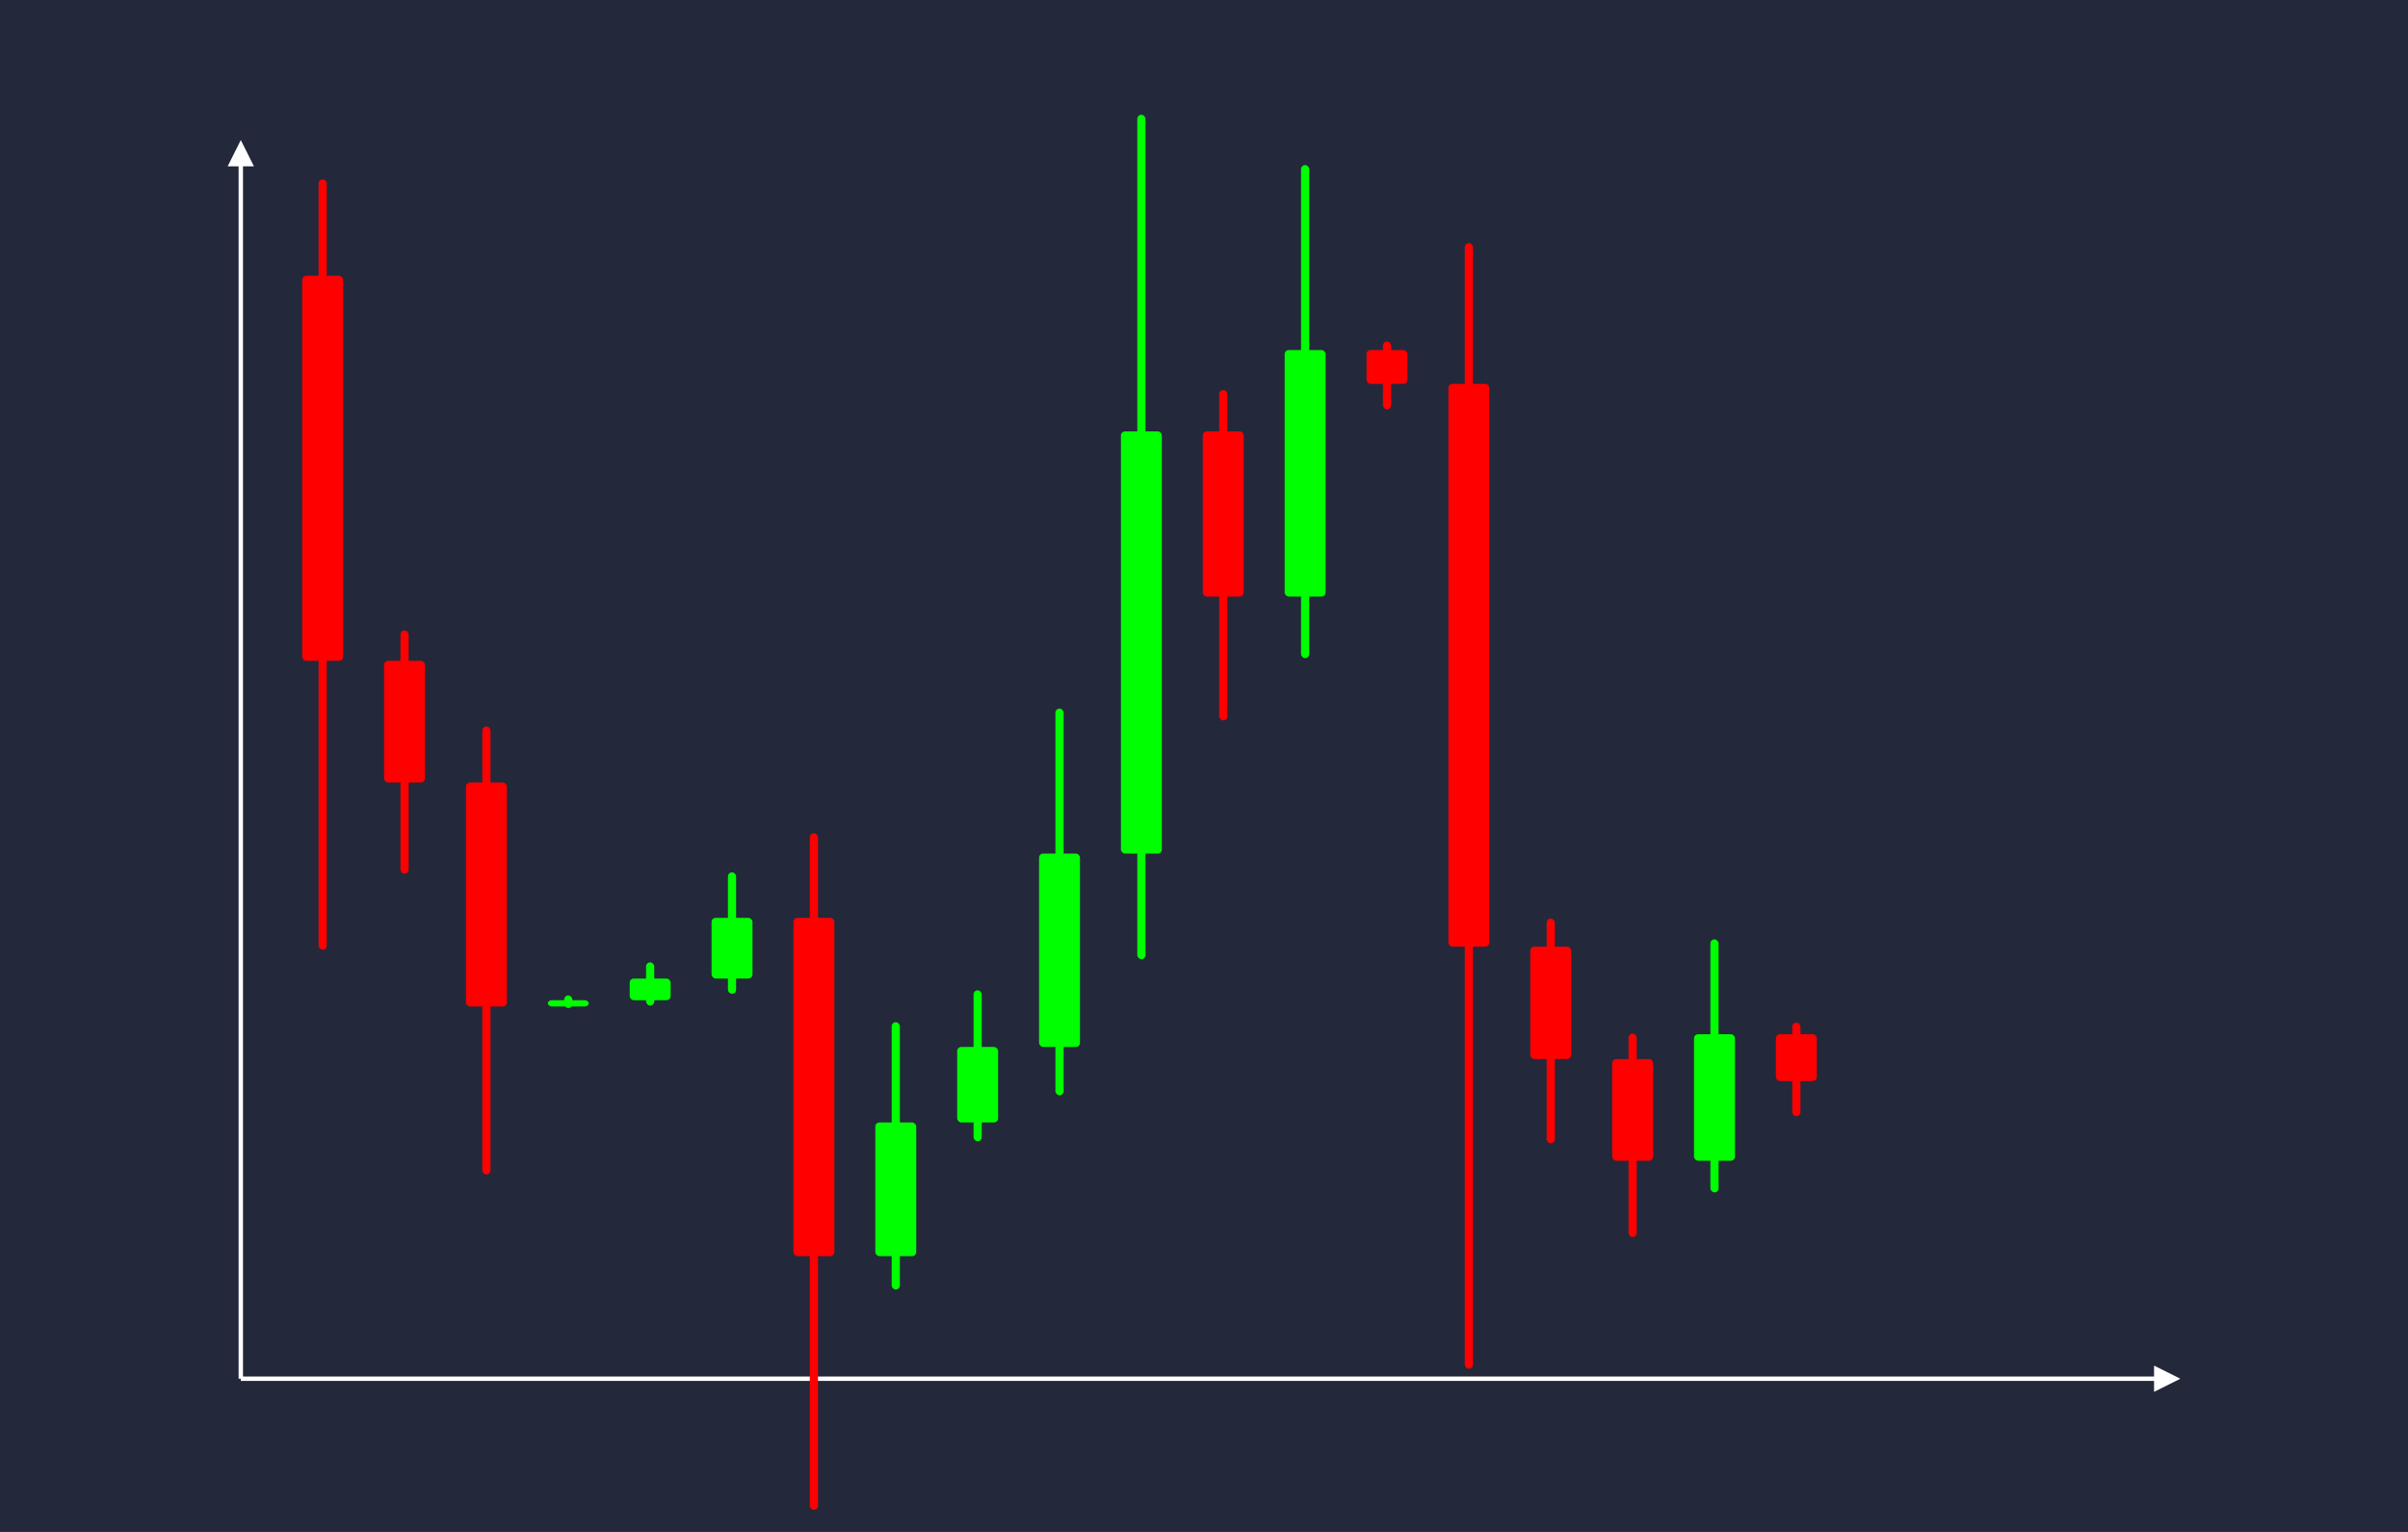 <svg width='1100' height='700' viewBox='0 0 1100 700' fill='none' xmlns='http://www.w3.org/2000/svg'>
            <style>
                .regular {
                    font: normal 25.3px sans-serif;
                }
            </style>

            <defs>
                <marker id='arrow' viewBox='0 0 10 10' refX='5' refY='5' markerWidth='6' markerHeight='6' orient='auto-start-reverse'>
                    <path fill='#fff' d='M 0 0 L 10 5 L 0 10 z' />
                </marker>
            </defs>

            <rect width='1100' height='700' fill='#24283b'/>

            <line x1='110' y1='630' x2='110' y2='70' stroke='#fff' stroke-width='2' marker-end='url(#arrow)'/>
            <line x1='110' y1='630' x2='990' y2='630' stroke='#fff' stroke-width='2' marker-end='url(#arrow)'/>

            <rect x='138.05' y='125.99' width='18.70' height='175.98' rx='1.87' fill='#f00' /><rect x='145.53' y='82.00' width='3.74' height='351.96' rx='1.87' fill='#f00' />
<rect x='175.45' y='301.97' width='18.70' height='55.57' rx='1.87' fill='#f00' /><rect x='182.93' y='288.08' width='3.74' height='111.13' rx='1.87' fill='#f00' />
<rect x='212.85' y='357.54' width='18.70' height='102.37' rx='1.87' fill='#f00' /><rect x='220.33' y='331.95' width='3.74' height='204.73' rx='1.87' fill='#f00' />
<rect x='250.25' y='457.03' width='18.70' height='2.88' rx='1.87' fill='#0f0' /><rect x='257.73' y='454.87' width='3.74' height='5.76' rx='1.87' fill='#0f0' />
<rect x='287.65' y='447.15' width='18.70' height='9.88' rx='1.87' fill='#0f0' /><rect x='295.13' y='439.74' width='3.74' height='19.76' rx='1.87' fill='#0f0' />
<rect x='325.05' y='419.41' width='18.70' height='27.74' rx='1.87' fill='#0f0' /><rect x='332.53' y='398.61' width='3.74' height='55.48' rx='1.87' fill='#0f0' />
<rect x='362.45' y='419.41' width='18.70' height='154.58' rx='1.87' fill='#f00' /><rect x='369.93' y='380.76' width='3.74' height='309.16' rx='1.87' fill='#f00' />
<rect x='399.85' y='512.90' width='18.70' height='61.09' rx='1.87' fill='#0f0' /><rect x='407.33' y='467.08' width='3.74' height='122.18' rx='1.87' fill='#0f0' />
<rect x='437.25' y='478.40' width='18.70' height='34.49' rx='1.87' fill='#0f0' /><rect x='444.73' y='452.53' width='3.74' height='68.98' rx='1.87' fill='#0f0' />
<rect x='474.65' y='390.05' width='18.70' height='88.35' rx='1.87' fill='#0f0' /><rect x='482.13' y='323.78' width='3.74' height='176.71' rx='1.87' fill='#0f0' />
<rect x='512.05' y='197.13' width='18.70' height='192.92' rx='1.87' fill='#0f0' /><rect x='519.53' y='52.44' width='3.74' height='385.84' rx='1.87' fill='#0f0' />
<rect x='549.45' y='197.13' width='18.70' height='75.46' rx='1.87' fill='#f00' /><rect x='556.93' y='178.26' width='3.74' height='150.92' rx='1.87' fill='#f00' />
<rect x='586.85' y='159.94' width='18.70' height='112.65' rx='1.87' fill='#0f0' /><rect x='594.33' y='75.44' width='3.74' height='225.31' rx='1.87' fill='#0f0' />
<rect x='624.25' y='159.94' width='18.70' height='15.48' rx='1.87' fill='#f00' /><rect x='631.73' y='156.07' width='3.74' height='30.95' rx='1.87' fill='#f00' />
<rect x='661.65' y='175.41' width='18.70' height='257.16' rx='1.87' fill='#f00' /><rect x='669.13' y='111.12' width='3.74' height='514.32' rx='1.87' fill='#f00' />
<rect x='699.05' y='432.57' width='18.70' height='51.35' rx='1.87' fill='#f00' /><rect x='706.53' y='419.74' width='3.74' height='102.71' rx='1.87' fill='#f00' />
<rect x='736.45' y='483.93' width='18.70' height='46.48' rx='1.87' fill='#f00' /><rect x='743.93' y='472.31' width='3.74' height='92.96' rx='1.87' fill='#f00' />
<rect x='773.85' y='472.59' width='18.70' height='57.81' rx='1.87' fill='#0f0' /><rect x='781.33' y='429.23' width='3.74' height='115.63' rx='1.87' fill='#0f0' />
<rect x='811.25' y='472.59' width='18.70' height='21.40' rx='1.87' fill='#f00' /><rect x='818.73' y='467.25' width='3.74' height='42.79' rx='1.87' fill='#f00' />

        </svg>